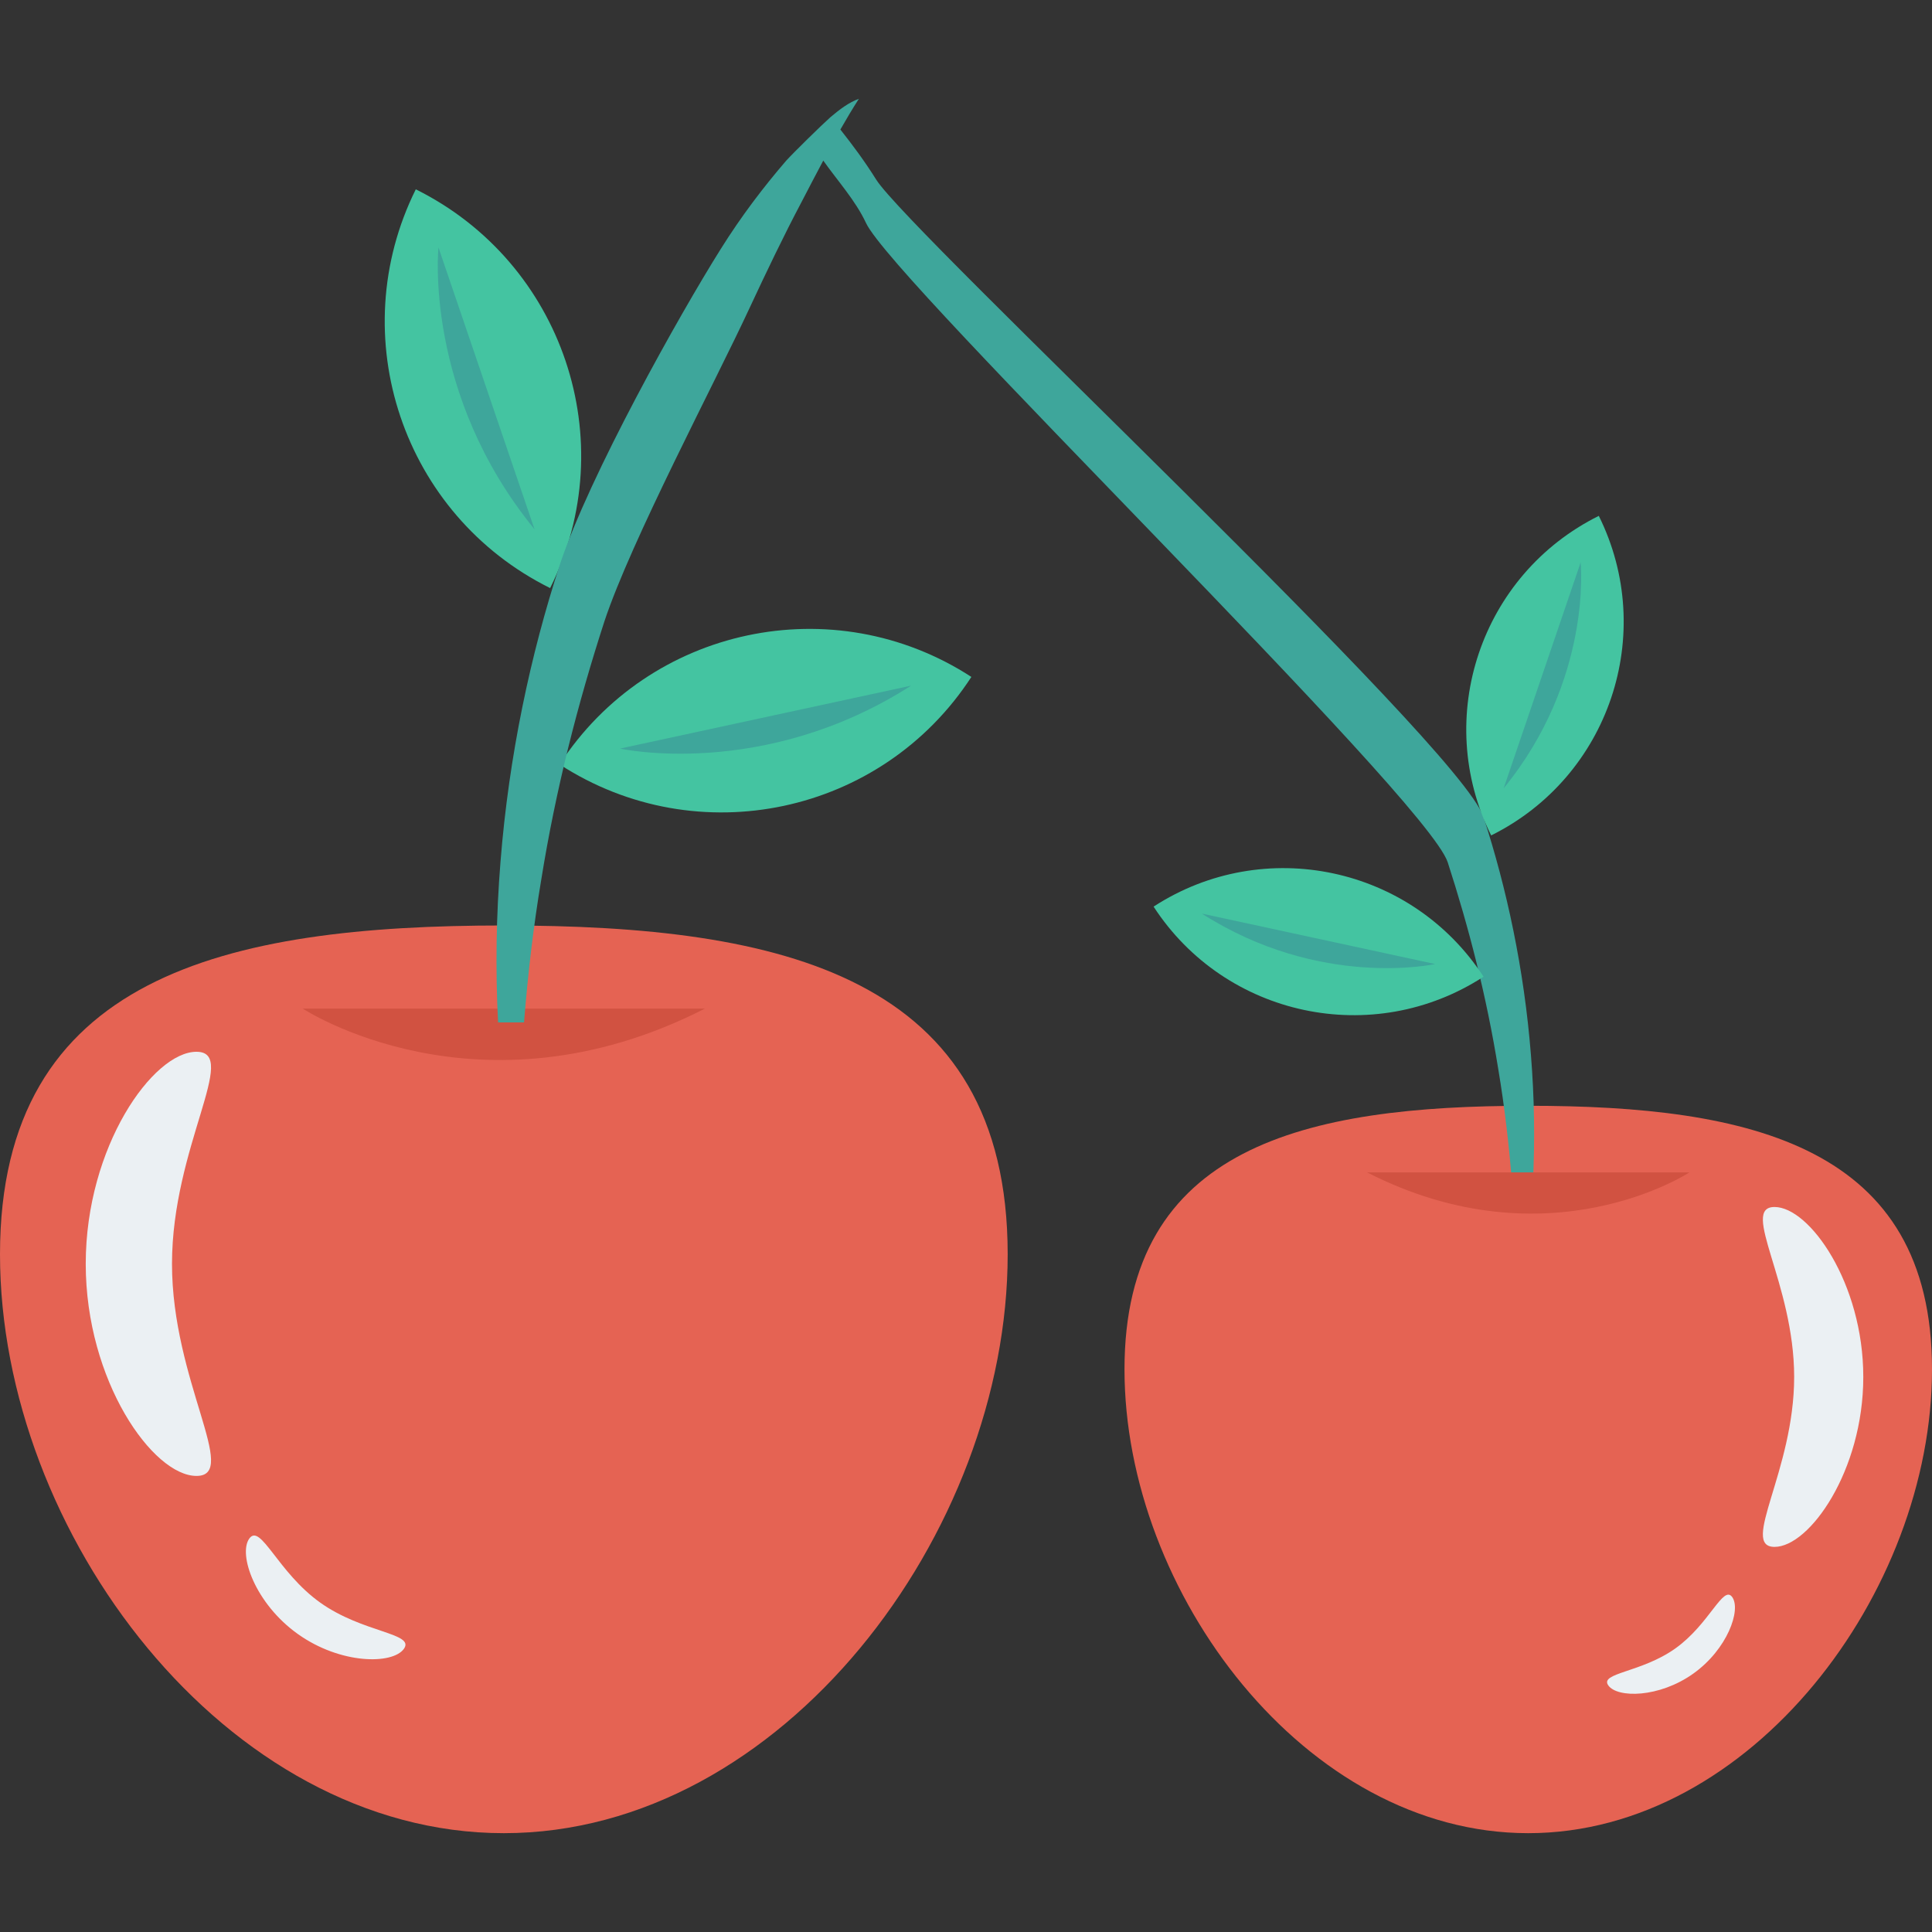<?xml version="1.0" encoding="iso-8859-1"?>
<!-- Generator: Adobe Illustrator 19.0.0, SVG Export Plug-In . SVG Version: 6.00 Build 0)  -->
<svg version="1.1" id="Capa_1" xmlns="http://www.w3.org/2000/svg" xmlns:xlink="http://www.w3.org/1999/xlink" x="0px" y="0px"
	 viewBox="0 0 468.293 468.293" style="enable-background:new 0 0 468.293 468.293;" xml:space="preserve">
<rect x="0" y="0" width="468.293" height="468.293" fill="#333333" stroke="none"/>
<path style="fill:#E56353;" d="M244.249,304.037c0,67.448-54.677,140.301-122.125,140.301S0,371.484,0,304.037
	s54.677-79.713,122.125-79.713S244.249,236.589,244.249,304.037z"/>
<g>
	<path style="fill:#EBF0F3;" d="M41.69,306.342c0,28.39,16.49,51.404,5.938,51.404s-26.846-23.014-26.846-51.404
		c0-28.39,16.294-51.404,26.846-51.404S41.69,277.952,41.69,306.342z"/>
	<path style="fill:#EBF0F3;" d="M77.622,388.457c10.35,7.378,23.018,7.354,20.281,11.196c-2.737,3.843-15.354,3.796-25.704-3.582
		c-10.35-7.378-14.514-19.293-11.777-23.135C63.159,369.093,67.272,381.079,77.622,388.457z"/>
</g>
<path style="fill:#D15241;" d="M73.376,244.469h97.498C115.954,272.519,73.376,244.469,73.376,244.469z"/>
<path style="fill:#44C4A1;" d="M133.344,142.546L133.344,142.546c17.703-35.666,3.124-78.941-32.562-96.657
	C83.08,81.555,97.658,124.83,133.344,142.546z"/>
<path style="fill:#3EA69B;" d="M106.276,59.973c0,0-3.652,35.345,23.289,68.32L106.276,59.973z"/>
<path style="fill:#44C4A1;" d="M235.449,164.078L235.449,164.078c-33.412-21.689-78.097-12.195-99.805,21.203
	C169.056,206.97,213.74,197.477,235.449,164.078z"/>
<path style="fill:#3EA69B;" d="M150.273,181.448c0,0,34.708,7.698,70.576-15.258L150.273,181.448z"/>
<path style="fill:#E56353;" d="M272.563,331.907c0,54.049,43.816,112.431,97.865,112.431s97.865-58.381,97.865-112.431
	s-43.816-63.878-97.865-63.878S272.563,277.858,272.563,331.907z"/>
<g>
	<path style="fill:#EBF0F3;" d="M434.884,333.754c0,22.75-13.214,41.193-4.758,41.193s21.513-18.443,21.513-41.193
		s-13.057-41.193-21.513-41.193S434.884,311.004,434.884,333.754z"/>
	<path style="fill:#EBF0F3;" d="M406.09,399.558c-8.294,5.912-18.446,5.893-16.252,8.972c2.193,3.079,12.304,3.042,20.598-2.871
		c8.294-5.912,11.631-15.46,9.437-18.54C417.68,384.04,414.384,393.646,406.09,399.558z"/>
</g>
<path style="fill:#3EA69B;" d="M371.075,255.651c-1.631-20.635-5.85-40.315-11.522-57.697
	c-5.745-17.338-139.144-141.64-147.166-154.408c-2.767-4.422-5.702-8.374-8.69-12.149c1.459-2.548,2.94-5.055,4.484-7.443
	c-2.405,0.848-4.67,2.576-6.891,4.449c-2.285,2.043-8.903,8.541-10.711,10.525c-5.509,6.4-10.873,13.429-15.874,21.42
	c-10.011,15.933-31.841,54.894-39.011,76.529c-7.078,21.691-12.343,46.25-14.378,72c-1.05,12.93-1.251,26.085-0.587,38.942h6.29
	c0.942-11.821,2.279-23.281,4.144-34.406c3.576-22.288,8.944-43.058,15.325-62.757c6.484-19.595,26.893-58.082,35.097-75.782
	c4.113-8.821,8.321-17.637,12.776-26.053c1.713-3.301,3.44-6.614,5.189-9.897c3.501,4.953,7.829,9.699,10.354,15.115
	c6.574,14.184,135.803,139.254,141,154.957c5.113,15.786,9.414,32.43,12.28,50.291c1.495,8.915,2.566,18.098,3.321,27.571h5.041
	C372.078,276.554,371.917,266.013,371.075,255.651z"/>
<path style="fill:#D15241;" d="M409.493,284.173h-78.13C375.373,306.651,409.493,284.173,409.493,284.173z"/>
<path style="fill:#44C4A1;" d="M361.437,202.496L361.437,202.496c-14.186-28.581-2.503-63.259,26.093-77.456
	C401.717,153.621,390.034,188.299,361.437,202.496z"/>
<path style="fill:#3EA69B;" d="M383.128,136.326c0,0,2.927,28.324-18.662,54.748L383.128,136.326z"/>
<path style="fill:#44C4A1;" d="M279.615,219.751L279.615,219.751c26.775-17.38,62.583-9.773,79.979,16.991
	C332.819,254.123,297.011,246.515,279.615,219.751z"/>
<path style="fill:#3EA69B;" d="M347.871,233.671c0,0-27.814,6.169-56.557-12.227L347.871,233.671z"/>
<g>
</g>
<g>
</g>
<g>
</g>
<g>
</g>
<g>
</g>
<g>
</g>
<g>
</g>
<g>
</g>
<g>
</g>
<g>
</g>
<g>
</g>
<g>
</g>
<g>
</g>
<g>
</g>
<g>
</g>
</svg>

